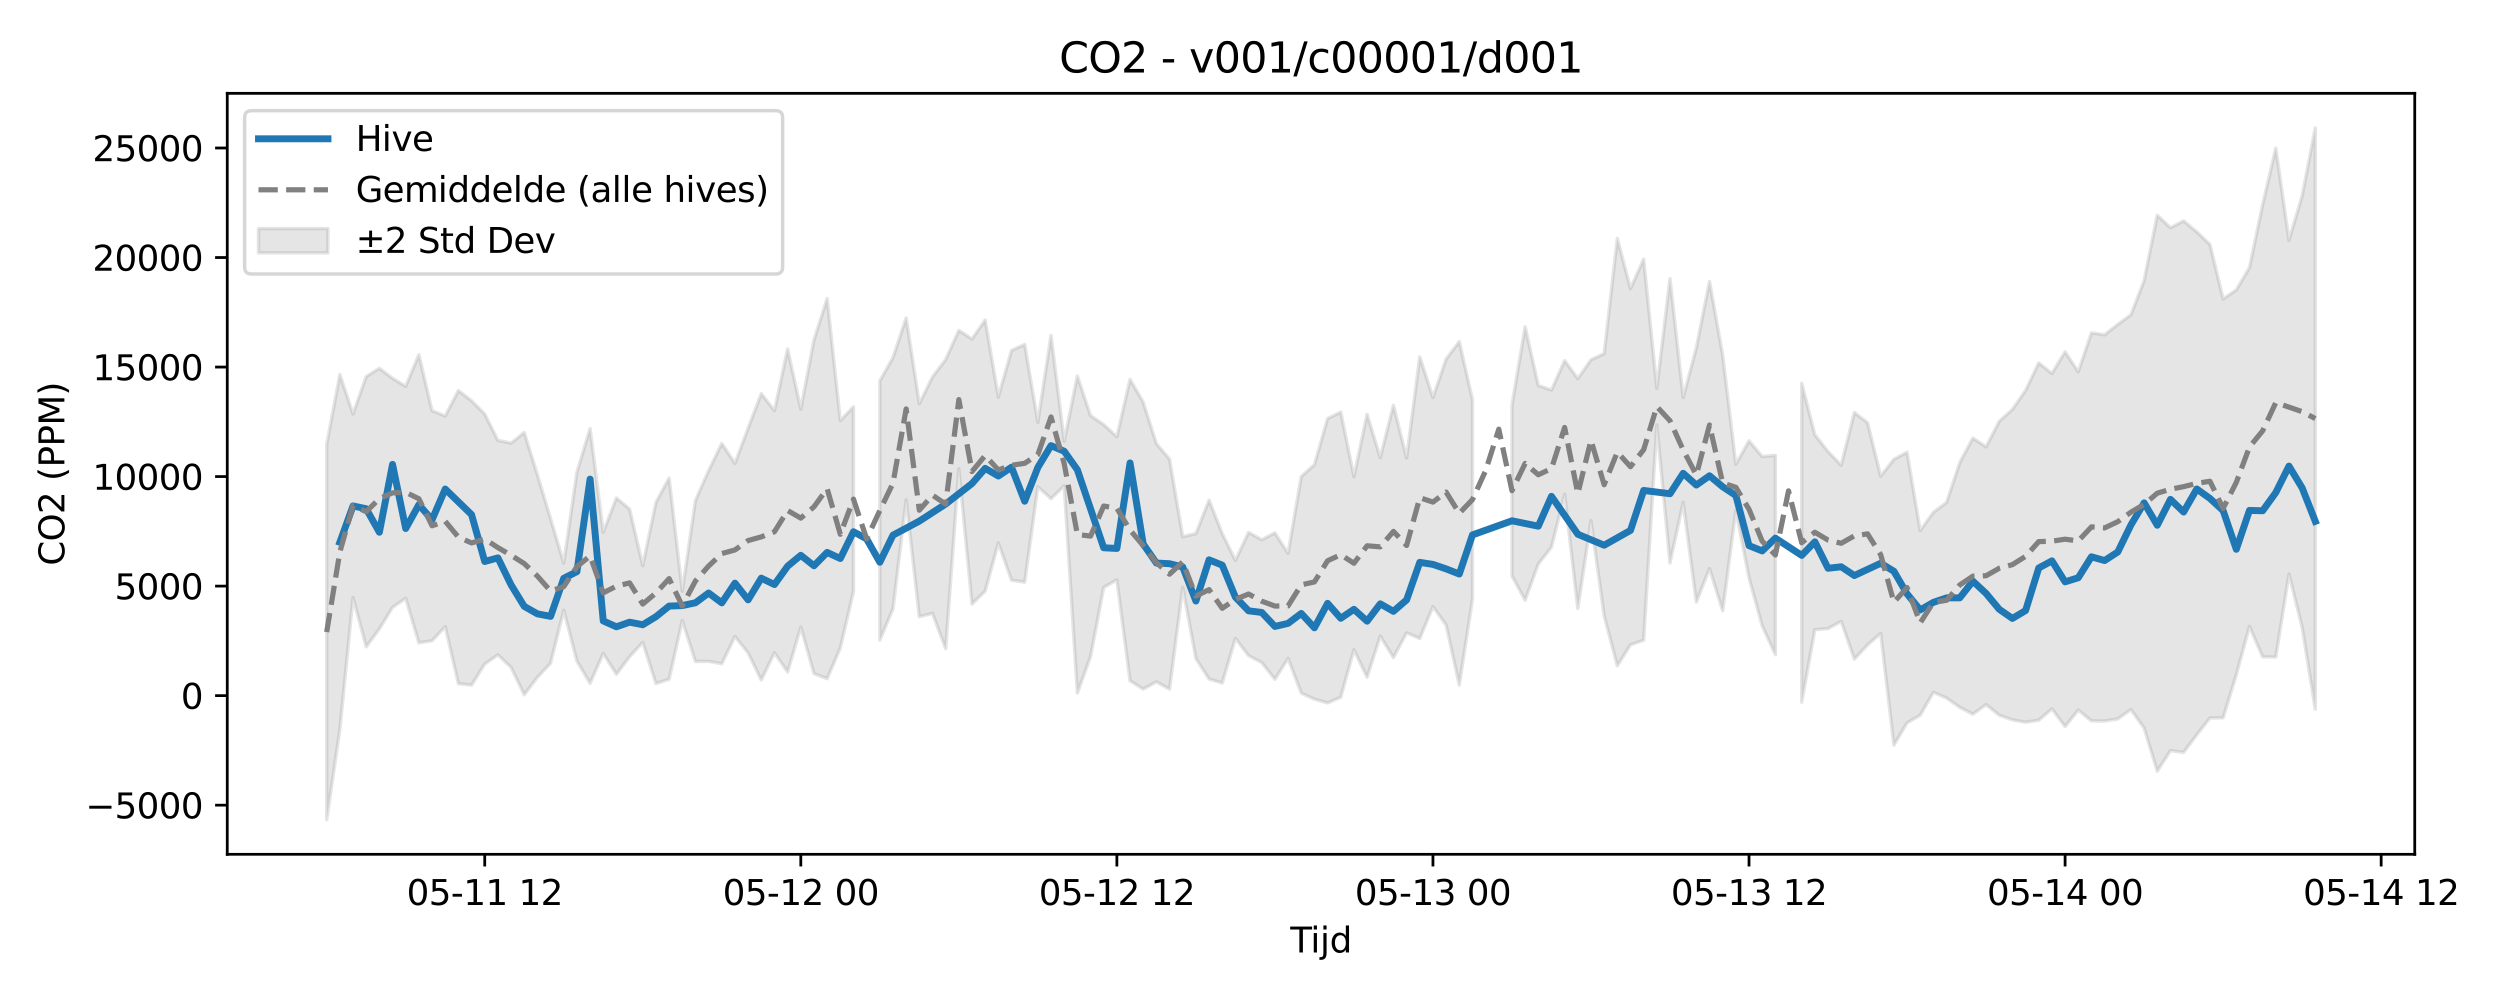 <?xml version="1.0" encoding="utf-8" standalone="no"?>
<!DOCTYPE svg PUBLIC "-//W3C//DTD SVG 1.1//EN"
  "http://www.w3.org/Graphics/SVG/1.1/DTD/svg11.dtd">
<svg xmlns:xlink="http://www.w3.org/1999/xlink" width="720pt" height="288pt" viewBox="0 0 720 288" xmlns="http://www.w3.org/2000/svg" version="1.1">
 <defs>
  <style type="text/css">*{stroke-linejoin: round; stroke-linecap: butt}</style>
 </defs>
 <g id="figure_1">
  <g id="patch_1">
   <path d="M 0 288 
L 720 288 
L 720 0 
L 0 0 
z
" style="fill: #ffffff"/>
  </g>
  <g id="axes_1">
   <g id="patch_2">
    <path d="M 65.45 246.04 
L 695.447 246.04 
L 695.447 26.88 
L 65.45 26.88 
z
" style="fill: #ffffff"/>
   </g>
   <g id="FillBetweenPolyCollection_1">
    <path d="M 94.086 127.995 
L 94.086 236.078 
L 97.879 210.042 
L 101.672 172.085 
L 105.465 186.282 
L 109.258 181.143 
L 113.051 174.919 
L 116.843 172.322 
L 120.636 185.114 
L 124.429 184.565 
L 128.222 180.464 
L 132.015 196.905 
L 135.808 197.313 
L 139.601 191.241 
L 143.394 188.603 
L 147.186 192.186 
L 150.979 200.078 
L 154.772 195.072 
L 158.565 191.019 
L 162.358 175.732 
L 166.151 190.39 
L 169.944 196.789 
L 173.737 188.211 
L 177.529 194.183 
L 181.322 189.146 
L 185.115 185.015 
L 188.908 196.838 
L 192.701 195.615 
L 196.494 178.736 
L 200.287 190.491 
L 204.08 190.481 
L 207.872 191.153 
L 211.665 183.307 
L 215.458 188.034 
L 219.251 195.867 
L 223.044 187.998 
L 226.837 193.531 
L 230.63 180.61 
L 234.423 193.993 
L 238.215 195.466 
L 242.008 186.61 
L 245.801 170.327 
L 245.801 117.168 
L 245.801 117.168 
L 242.008 121.122 
L 238.215 85.992 
L 234.423 97.931 
L 230.63 117.828 
L 226.837 100.526 
L 223.044 118.282 
L 219.251 113.376 
L 215.458 123.314 
L 211.665 133.466 
L 207.872 127.701 
L 204.08 135.561 
L 200.287 144.137 
L 196.494 170.267 
L 192.701 137.681 
L 188.908 144.725 
L 185.115 162.918 
L 181.322 146.603 
L 177.529 143.43 
L 173.737 153.284 
L 169.944 123.427 
L 166.151 136.001 
L 162.358 162.173 
L 158.565 149.397 
L 154.772 136.755 
L 150.979 124.557 
L 147.186 127.619 
L 143.394 126.817 
L 139.601 119.236 
L 135.808 115.418 
L 132.015 112.491 
L 128.222 119.805 
L 124.429 118.279 
L 120.636 102.168 
L 116.843 111.26 
L 113.051 108.972 
L 109.258 106.073 
L 105.465 108.463 
L 101.672 119.233 
L 97.879 107.871 
L 94.086 127.995 
z
" clip-path="url(#p5b6b5f2086)" style="fill: #808080; fill-opacity: 0.2; stroke: #808080; stroke-opacity: 0.2"/>
    <path d="M 253.387 109.706 
L 253.387 184.36 
L 257.18 175.328 
L 260.973 143.972 
L 264.766 177.607 
L 268.558 176.651 
L 272.351 186.826 
L 276.144 135.001 
L 279.937 173.972 
L 283.73 170.227 
L 287.523 156.351 
L 291.316 167.095 
L 295.109 167.655 
L 298.901 140.195 
L 302.694 143.617 
L 306.487 139.921 
L 310.28 199.592 
L 314.073 189.094 
L 317.866 169.193 
L 321.659 167.018 
L 325.452 196.052 
L 329.244 198.471 
L 333.037 196.373 
L 336.83 198.477 
L 340.623 169.124 
L 344.416 189.658 
L 348.209 195.562 
L 352.002 196.71 
L 355.795 183.85 
L 359.587 188.823 
L 363.38 190.816 
L 367.173 195.641 
L 370.966 189.609 
L 374.759 199.622 
L 378.552 201.351 
L 382.345 202.445 
L 386.138 200.803 
L 389.93 187.136 
L 393.723 195.049 
L 397.516 183.183 
L 401.309 189.376 
L 405.102 182.265 
L 408.895 183.884 
L 412.688 174.696 
L 416.481 180.028 
L 420.273 197.288 
L 424.066 172.674 
L 424.066 115.084 
L 424.066 115.084 
L 420.273 98.388 
L 416.481 103.424 
L 412.688 114.508 
L 408.895 102.784 
L 405.102 131.932 
L 401.309 116.704 
L 397.516 131.819 
L 393.723 119.32 
L 389.93 137.305 
L 386.138 118.697 
L 382.345 120.548 
L 378.552 133.847 
L 374.759 137.247 
L 370.966 159.366 
L 367.173 153.455 
L 363.38 155.463 
L 359.587 153.34 
L 355.795 161.399 
L 352.002 153.668 
L 348.209 144.055 
L 344.416 153.69 
L 340.623 154.559 
L 336.83 132.247 
L 333.037 127.767 
L 329.244 115.822 
L 325.452 109.255 
L 321.659 125.784 
L 317.866 122.29 
L 314.073 119.697 
L 310.28 108.278 
L 306.487 127.109 
L 302.694 96.576 
L 298.901 121.64 
L 295.109 99.2 
L 291.316 100.914 
L 287.523 114.338 
L 283.73 92.16 
L 279.937 97.628 
L 276.144 95.167 
L 272.351 103.542 
L 268.558 108.549 
L 264.766 116.276 
L 260.973 91.572 
L 257.18 102.989 
L 253.387 109.706 
z
" clip-path="url(#p5b6b5f2086)" style="fill: #808080; fill-opacity: 0.2; stroke: #808080; stroke-opacity: 0.2"/>
    <path d="M 435.445 116.727 
L 435.445 165.876 
L 439.238 172.85 
L 443.031 162.431 
L 446.824 157.574 
L 450.616 142.366 
L 454.409 175.252 
L 458.202 149.952 
L 461.995 177.349 
L 465.788 191.745 
L 469.581 185.687 
L 473.374 184.382 
L 477.167 122.377 
L 480.959 162.104 
L 484.752 144.699 
L 488.545 173.393 
L 492.338 163.753 
L 496.131 175.91 
L 499.924 146.986 
L 503.717 166.386 
L 507.51 180.235 
L 511.302 188.542 
L 511.302 131.136 
L 511.302 131.136 
L 507.51 131.487 
L 503.717 126.963 
L 499.924 133.704 
L 496.131 102.285 
L 492.338 81.062 
L 488.545 100.179 
L 484.752 114.486 
L 480.959 80.269 
L 477.167 111.813 
L 473.374 74.623 
L 469.581 83.142 
L 465.788 68.674 
L 461.995 101.85 
L 458.202 103.622 
L 454.409 109.061 
L 450.616 103.855 
L 446.824 112.327 
L 443.031 111.025 
L 439.238 94.109 
L 435.445 116.727 
z
" clip-path="url(#p5b6b5f2086)" style="fill: #808080; fill-opacity: 0.2; stroke: #808080; stroke-opacity: 0.2"/>
    <path d="M 518.888 110.381 
L 518.888 202.224 
L 522.681 181.35 
L 526.474 181.042 
L 530.267 178.949 
L 534.06 189.829 
L 537.853 185.749 
L 541.645 182.397 
L 545.438 214.616 
L 549.231 208.185 
L 553.024 205.973 
L 556.817 199.37 
L 560.61 201.055 
L 564.403 203.69 
L 568.196 205.685 
L 571.988 202.928 
L 575.781 205.979 
L 579.574 207.317 
L 583.367 207.995 
L 587.16 207.447 
L 590.953 204.16 
L 594.746 209.25 
L 598.539 204.511 
L 602.331 207.616 
L 606.124 207.655 
L 609.917 207.053 
L 613.71 204.349 
L 617.503 209.704 
L 621.296 222.091 
L 625.089 216.201 
L 628.882 216.686 
L 632.674 211.628 
L 636.467 206.793 
L 640.26 206.738 
L 644.053 194.357 
L 647.846 180.401 
L 651.639 189.185 
L 655.432 189.216 
L 659.225 165.302 
L 663.017 180.673 
L 666.81 204.267 
L 666.81 36.842 
L 666.81 36.842 
L 663.017 56.435 
L 659.225 69.204 
L 655.432 42.678 
L 651.639 58.983 
L 647.846 77.07 
L 644.053 83.491 
L 640.26 86.106 
L 636.467 70.415 
L 632.674 66.778 
L 628.882 63.626 
L 625.089 65.603 
L 621.296 61.98 
L 617.503 80.832 
L 613.71 90.666 
L 609.917 93.438 
L 606.124 96.423 
L 602.331 95.86 
L 598.539 107.079 
L 594.746 101.326 
L 590.953 107.572 
L 587.16 104.524 
L 583.367 112.471 
L 579.574 117.914 
L 575.781 121.347 
L 571.988 128.7 
L 568.196 126.171 
L 564.403 133.251 
L 560.61 144.729 
L 556.817 147.539 
L 553.024 152.812 
L 549.231 130.246 
L 545.438 132.285 
L 541.645 137.143 
L 537.853 121.757 
L 534.06 118.808 
L 530.267 133.979 
L 526.474 130.046 
L 522.681 125.217 
L 518.888 110.381 
z
" clip-path="url(#p5b6b5f2086)" style="fill: #808080; fill-opacity: 0.2; stroke: #808080; stroke-opacity: 0.2"/>
   </g>
   <g id="matplotlib.axis_1">
    <g id="xtick_1">
     <g id="line2d_1">
      <defs>
       <path id="mb55b850230" d="M 0 0 
L 0 3.5 
" style="stroke: #000000; stroke-width: 0.8"/>
      </defs>
      <g>
       <use xlink:href="#mb55b850230" x="139.601" y="246.04" style="stroke: #000000; stroke-width: 0.8"/>
      </g>
     </g>
     <g id="text_1">
      <!-- 05-11 12 -->
      <g transform="translate(117.12 260.638) scale(0.1 -0.1)">
       <defs>
        <path id="DejaVuSans-30" d="M 2034 4250 
Q 1547 4250 1301 3770 
Q 1056 3291 1056 2328 
Q 1056 1369 1301 889 
Q 1547 409 2034 409 
Q 2525 409 2770 889 
Q 3016 1369 3016 2328 
Q 3016 3291 2770 3770 
Q 2525 4250 2034 4250 
z
M 2034 4750 
Q 2819 4750 3233 4129 
Q 3647 3509 3647 2328 
Q 3647 1150 3233 529 
Q 2819 -91 2034 -91 
Q 1250 -91 836 529 
Q 422 1150 422 2328 
Q 422 3509 836 4129 
Q 1250 4750 2034 4750 
z
" transform="scale(0.016)"/>
        <path id="DejaVuSans-35" d="M 691 4666 
L 3169 4666 
L 3169 4134 
L 1269 4134 
L 1269 2991 
Q 1406 3038 1543 3061 
Q 1681 3084 1819 3084 
Q 2600 3084 3056 2656 
Q 3513 2228 3513 1497 
Q 3513 744 3044 326 
Q 2575 -91 1722 -91 
Q 1428 -91 1123 -41 
Q 819 9 494 109 
L 494 744 
Q 775 591 1075 516 
Q 1375 441 1709 441 
Q 2250 441 2565 725 
Q 2881 1009 2881 1497 
Q 2881 1984 2565 2268 
Q 2250 2553 1709 2553 
Q 1456 2553 1204 2497 
Q 953 2441 691 2322 
L 691 4666 
z
" transform="scale(0.016)"/>
        <path id="DejaVuSans-2d" d="M 313 2009 
L 1997 2009 
L 1997 1497 
L 313 1497 
L 313 2009 
z
" transform="scale(0.016)"/>
        <path id="DejaVuSans-31" d="M 794 531 
L 1825 531 
L 1825 4091 
L 703 3866 
L 703 4441 
L 1819 4666 
L 2450 4666 
L 2450 531 
L 3481 531 
L 3481 0 
L 794 0 
L 794 531 
z
" transform="scale(0.016)"/>
        <path id="DejaVuSans-20" transform="scale(0.016)"/>
        <path id="DejaVuSans-32" d="M 1228 531 
L 3431 531 
L 3431 0 
L 469 0 
L 469 531 
Q 828 903 1448 1529 
Q 2069 2156 2228 2338 
Q 2531 2678 2651 2914 
Q 2772 3150 2772 3378 
Q 2772 3750 2511 3984 
Q 2250 4219 1831 4219 
Q 1534 4219 1204 4116 
Q 875 4013 500 3803 
L 500 4441 
Q 881 4594 1212 4672 
Q 1544 4750 1819 4750 
Q 2544 4750 2975 4387 
Q 3406 4025 3406 3419 
Q 3406 3131 3298 2873 
Q 3191 2616 2906 2266 
Q 2828 2175 2409 1742 
Q 1991 1309 1228 531 
z
" transform="scale(0.016)"/>
       </defs>
       <use xlink:href="#DejaVuSans-30"/>
       <use xlink:href="#DejaVuSans-35" transform="translate(63.623 0)"/>
       <use xlink:href="#DejaVuSans-2d" transform="translate(127.246 0)"/>
       <use xlink:href="#DejaVuSans-31" transform="translate(163.33 0)"/>
       <use xlink:href="#DejaVuSans-31" transform="translate(226.953 0)"/>
       <use xlink:href="#DejaVuSans-20" transform="translate(290.576 0)"/>
       <use xlink:href="#DejaVuSans-31" transform="translate(322.363 0)"/>
       <use xlink:href="#DejaVuSans-32" transform="translate(385.986 0)"/>
      </g>
     </g>
    </g>
    <g id="xtick_2">
     <g id="line2d_2">
      <g>
       <use xlink:href="#mb55b850230" x="230.63" y="246.04" style="stroke: #000000; stroke-width: 0.8"/>
      </g>
     </g>
     <g id="text_2">
      <!-- 05-12 00 -->
      <g transform="translate(208.149 260.638) scale(0.1 -0.1)">
       <use xlink:href="#DejaVuSans-30"/>
       <use xlink:href="#DejaVuSans-35" transform="translate(63.623 0)"/>
       <use xlink:href="#DejaVuSans-2d" transform="translate(127.246 0)"/>
       <use xlink:href="#DejaVuSans-31" transform="translate(163.33 0)"/>
       <use xlink:href="#DejaVuSans-32" transform="translate(226.953 0)"/>
       <use xlink:href="#DejaVuSans-20" transform="translate(290.576 0)"/>
       <use xlink:href="#DejaVuSans-30" transform="translate(322.363 0)"/>
       <use xlink:href="#DejaVuSans-30" transform="translate(385.986 0)"/>
      </g>
     </g>
    </g>
    <g id="xtick_3">
     <g id="line2d_3">
      <g>
       <use xlink:href="#mb55b850230" x="321.659" y="246.04" style="stroke: #000000; stroke-width: 0.8"/>
      </g>
     </g>
     <g id="text_3">
      <!-- 05-12 12 -->
      <g transform="translate(299.178 260.638) scale(0.1 -0.1)">
       <use xlink:href="#DejaVuSans-30"/>
       <use xlink:href="#DejaVuSans-35" transform="translate(63.623 0)"/>
       <use xlink:href="#DejaVuSans-2d" transform="translate(127.246 0)"/>
       <use xlink:href="#DejaVuSans-31" transform="translate(163.33 0)"/>
       <use xlink:href="#DejaVuSans-32" transform="translate(226.953 0)"/>
       <use xlink:href="#DejaVuSans-20" transform="translate(290.576 0)"/>
       <use xlink:href="#DejaVuSans-31" transform="translate(322.363 0)"/>
       <use xlink:href="#DejaVuSans-32" transform="translate(385.986 0)"/>
      </g>
     </g>
    </g>
    <g id="xtick_4">
     <g id="line2d_4">
      <g>
       <use xlink:href="#mb55b850230" x="412.688" y="246.04" style="stroke: #000000; stroke-width: 0.8"/>
      </g>
     </g>
     <g id="text_4">
      <!-- 05-13 00 -->
      <g transform="translate(390.207 260.638) scale(0.1 -0.1)">
       <defs>
        <path id="DejaVuSans-33" d="M 2597 2516 
Q 3050 2419 3304 2112 
Q 3559 1806 3559 1356 
Q 3559 666 3084 287 
Q 2609 -91 1734 -91 
Q 1441 -91 1130 -33 
Q 819 25 488 141 
L 488 750 
Q 750 597 1062 519 
Q 1375 441 1716 441 
Q 2309 441 2620 675 
Q 2931 909 2931 1356 
Q 2931 1769 2642 2001 
Q 2353 2234 1838 2234 
L 1294 2234 
L 1294 2753 
L 1863 2753 
Q 2328 2753 2575 2939 
Q 2822 3125 2822 3475 
Q 2822 3834 2567 4026 
Q 2313 4219 1838 4219 
Q 1578 4219 1281 4162 
Q 984 4106 628 3988 
L 628 4550 
Q 988 4650 1302 4700 
Q 1616 4750 1894 4750 
Q 2613 4750 3031 4423 
Q 3450 4097 3450 3541 
Q 3450 3153 3228 2886 
Q 3006 2619 2597 2516 
z
" transform="scale(0.016)"/>
       </defs>
       <use xlink:href="#DejaVuSans-30"/>
       <use xlink:href="#DejaVuSans-35" transform="translate(63.623 0)"/>
       <use xlink:href="#DejaVuSans-2d" transform="translate(127.246 0)"/>
       <use xlink:href="#DejaVuSans-31" transform="translate(163.33 0)"/>
       <use xlink:href="#DejaVuSans-33" transform="translate(226.953 0)"/>
       <use xlink:href="#DejaVuSans-20" transform="translate(290.576 0)"/>
       <use xlink:href="#DejaVuSans-30" transform="translate(322.363 0)"/>
       <use xlink:href="#DejaVuSans-30" transform="translate(385.986 0)"/>
      </g>
     </g>
    </g>
    <g id="xtick_5">
     <g id="line2d_5">
      <g>
       <use xlink:href="#mb55b850230" x="503.717" y="246.04" style="stroke: #000000; stroke-width: 0.8"/>
      </g>
     </g>
     <g id="text_5">
      <!-- 05-13 12 -->
      <g transform="translate(481.236 260.638) scale(0.1 -0.1)">
       <use xlink:href="#DejaVuSans-30"/>
       <use xlink:href="#DejaVuSans-35" transform="translate(63.623 0)"/>
       <use xlink:href="#DejaVuSans-2d" transform="translate(127.246 0)"/>
       <use xlink:href="#DejaVuSans-31" transform="translate(163.33 0)"/>
       <use xlink:href="#DejaVuSans-33" transform="translate(226.953 0)"/>
       <use xlink:href="#DejaVuSans-20" transform="translate(290.576 0)"/>
       <use xlink:href="#DejaVuSans-31" transform="translate(322.363 0)"/>
       <use xlink:href="#DejaVuSans-32" transform="translate(385.986 0)"/>
      </g>
     </g>
    </g>
    <g id="xtick_6">
     <g id="line2d_6">
      <g>
       <use xlink:href="#mb55b850230" x="594.746" y="246.04" style="stroke: #000000; stroke-width: 0.8"/>
      </g>
     </g>
     <g id="text_6">
      <!-- 05-14 00 -->
      <g transform="translate(572.265 260.638) scale(0.1 -0.1)">
       <defs>
        <path id="DejaVuSans-34" d="M 2419 4116 
L 825 1625 
L 2419 1625 
L 2419 4116 
z
M 2253 4666 
L 3047 4666 
L 3047 1625 
L 3713 1625 
L 3713 1100 
L 3047 1100 
L 3047 0 
L 2419 0 
L 2419 1100 
L 313 1100 
L 313 1709 
L 2253 4666 
z
" transform="scale(0.016)"/>
       </defs>
       <use xlink:href="#DejaVuSans-30"/>
       <use xlink:href="#DejaVuSans-35" transform="translate(63.623 0)"/>
       <use xlink:href="#DejaVuSans-2d" transform="translate(127.246 0)"/>
       <use xlink:href="#DejaVuSans-31" transform="translate(163.33 0)"/>
       <use xlink:href="#DejaVuSans-34" transform="translate(226.953 0)"/>
       <use xlink:href="#DejaVuSans-20" transform="translate(290.576 0)"/>
       <use xlink:href="#DejaVuSans-30" transform="translate(322.363 0)"/>
       <use xlink:href="#DejaVuSans-30" transform="translate(385.986 0)"/>
      </g>
     </g>
    </g>
    <g id="xtick_7">
     <g id="line2d_7">
      <g>
       <use xlink:href="#mb55b850230" x="685.775" y="246.04" style="stroke: #000000; stroke-width: 0.8"/>
      </g>
     </g>
     <g id="text_7">
      <!-- 05-14 12 -->
      <g transform="translate(663.294 260.638) scale(0.1 -0.1)">
       <use xlink:href="#DejaVuSans-30"/>
       <use xlink:href="#DejaVuSans-35" transform="translate(63.623 0)"/>
       <use xlink:href="#DejaVuSans-2d" transform="translate(127.246 0)"/>
       <use xlink:href="#DejaVuSans-31" transform="translate(163.33 0)"/>
       <use xlink:href="#DejaVuSans-34" transform="translate(226.953 0)"/>
       <use xlink:href="#DejaVuSans-20" transform="translate(290.576 0)"/>
       <use xlink:href="#DejaVuSans-31" transform="translate(322.363 0)"/>
       <use xlink:href="#DejaVuSans-32" transform="translate(385.986 0)"/>
      </g>
     </g>
    </g>
    <g id="text_8">
     <!-- Tijd -->
     <g transform="translate(371.598 274.317) scale(0.1 -0.1)">
      <defs>
       <path id="DejaVuSans-54" d="M -19 4666 
L 3928 4666 
L 3928 4134 
L 2272 4134 
L 2272 0 
L 1638 0 
L 1638 4134 
L -19 4134 
L -19 4666 
z
" transform="scale(0.016)"/>
       <path id="DejaVuSans-69" d="M 603 3500 
L 1178 3500 
L 1178 0 
L 603 0 
L 603 3500 
z
M 603 4863 
L 1178 4863 
L 1178 4134 
L 603 4134 
L 603 4863 
z
" transform="scale(0.016)"/>
       <path id="DejaVuSans-6a" d="M 603 3500 
L 1178 3500 
L 1178 -63 
Q 1178 -731 923 -1031 
Q 669 -1331 103 -1331 
L -116 -1331 
L -116 -844 
L 38 -844 
Q 366 -844 484 -692 
Q 603 -541 603 -63 
L 603 3500 
z
M 603 4863 
L 1178 4863 
L 1178 4134 
L 603 4134 
L 603 4863 
z
" transform="scale(0.016)"/>
       <path id="DejaVuSans-64" d="M 2906 2969 
L 2906 4863 
L 3481 4863 
L 3481 0 
L 2906 0 
L 2906 525 
Q 2725 213 2448 61 
Q 2172 -91 1784 -91 
Q 1150 -91 751 415 
Q 353 922 353 1747 
Q 353 2572 751 3078 
Q 1150 3584 1784 3584 
Q 2172 3584 2448 3432 
Q 2725 3281 2906 2969 
z
M 947 1747 
Q 947 1113 1208 752 
Q 1469 391 1925 391 
Q 2381 391 2643 752 
Q 2906 1113 2906 1747 
Q 2906 2381 2643 2742 
Q 2381 3103 1925 3103 
Q 1469 3103 1208 2742 
Q 947 2381 947 1747 
z
" transform="scale(0.016)"/>
      </defs>
      <use xlink:href="#DejaVuSans-54"/>
      <use xlink:href="#DejaVuSans-69" transform="translate(57.959 0)"/>
      <use xlink:href="#DejaVuSans-6a" transform="translate(85.742 0)"/>
      <use xlink:href="#DejaVuSans-64" transform="translate(113.525 0)"/>
     </g>
    </g>
   </g>
   <g id="matplotlib.axis_2">
    <g id="ytick_1">
     <g id="line2d_8">
      <defs>
       <path id="mbb3cbc39a0" d="M 0 0 
L -3.5 0 
" style="stroke: #000000; stroke-width: 0.8"/>
      </defs>
      <g>
       <use xlink:href="#mbb3cbc39a0" x="65.45" y="231.887" style="stroke: #000000; stroke-width: 0.8"/>
      </g>
     </g>
     <g id="text_9">
      <!-- −5000 -->
      <g transform="translate(24.62 235.686) scale(0.1 -0.1)">
       <defs>
        <path id="DejaVuSans-2212" d="M 678 2272 
L 4684 2272 
L 4684 1741 
L 678 1741 
L 678 2272 
z
" transform="scale(0.016)"/>
       </defs>
       <use xlink:href="#DejaVuSans-2212"/>
       <use xlink:href="#DejaVuSans-35" transform="translate(83.789 0)"/>
       <use xlink:href="#DejaVuSans-30" transform="translate(147.412 0)"/>
       <use xlink:href="#DejaVuSans-30" transform="translate(211.035 0)"/>
       <use xlink:href="#DejaVuSans-30" transform="translate(274.658 0)"/>
      </g>
     </g>
    </g>
    <g id="ytick_2">
     <g id="line2d_9">
      <g>
       <use xlink:href="#mbb3cbc39a0" x="65.45" y="200.342" style="stroke: #000000; stroke-width: 0.8"/>
      </g>
     </g>
     <g id="text_10">
      <!-- 0 -->
      <g transform="translate(52.087 204.141) scale(0.1 -0.1)">
       <use xlink:href="#DejaVuSans-30"/>
      </g>
     </g>
    </g>
    <g id="ytick_3">
     <g id="line2d_10">
      <g>
       <use xlink:href="#mbb3cbc39a0" x="65.45" y="168.797" style="stroke: #000000; stroke-width: 0.8"/>
      </g>
     </g>
     <g id="text_11">
      <!-- 5000 -->
      <g transform="translate(33 172.596) scale(0.1 -0.1)">
       <use xlink:href="#DejaVuSans-35"/>
       <use xlink:href="#DejaVuSans-30" transform="translate(63.623 0)"/>
       <use xlink:href="#DejaVuSans-30" transform="translate(127.246 0)"/>
       <use xlink:href="#DejaVuSans-30" transform="translate(190.869 0)"/>
      </g>
     </g>
    </g>
    <g id="ytick_4">
     <g id="line2d_11">
      <g>
       <use xlink:href="#mbb3cbc39a0" x="65.45" y="137.252" style="stroke: #000000; stroke-width: 0.8"/>
      </g>
     </g>
     <g id="text_12">
      <!-- 10000 -->
      <g transform="translate(26.637 141.052) scale(0.1 -0.1)">
       <use xlink:href="#DejaVuSans-31"/>
       <use xlink:href="#DejaVuSans-30" transform="translate(63.623 0)"/>
       <use xlink:href="#DejaVuSans-30" transform="translate(127.246 0)"/>
       <use xlink:href="#DejaVuSans-30" transform="translate(190.869 0)"/>
       <use xlink:href="#DejaVuSans-30" transform="translate(254.492 0)"/>
      </g>
     </g>
    </g>
    <g id="ytick_5">
     <g id="line2d_12">
      <g>
       <use xlink:href="#mbb3cbc39a0" x="65.45" y="105.708" style="stroke: #000000; stroke-width: 0.8"/>
      </g>
     </g>
     <g id="text_13">
      <!-- 15000 -->
      <g transform="translate(26.637 109.507) scale(0.1 -0.1)">
       <use xlink:href="#DejaVuSans-31"/>
       <use xlink:href="#DejaVuSans-35" transform="translate(63.623 0)"/>
       <use xlink:href="#DejaVuSans-30" transform="translate(127.246 0)"/>
       <use xlink:href="#DejaVuSans-30" transform="translate(190.869 0)"/>
       <use xlink:href="#DejaVuSans-30" transform="translate(254.492 0)"/>
      </g>
     </g>
    </g>
    <g id="ytick_6">
     <g id="line2d_13">
      <g>
       <use xlink:href="#mbb3cbc39a0" x="65.45" y="74.163" style="stroke: #000000; stroke-width: 0.8"/>
      </g>
     </g>
     <g id="text_14">
      <!-- 20000 -->
      <g transform="translate(26.637 77.962) scale(0.1 -0.1)">
       <use xlink:href="#DejaVuSans-32"/>
       <use xlink:href="#DejaVuSans-30" transform="translate(63.623 0)"/>
       <use xlink:href="#DejaVuSans-30" transform="translate(127.246 0)"/>
       <use xlink:href="#DejaVuSans-30" transform="translate(190.869 0)"/>
       <use xlink:href="#DejaVuSans-30" transform="translate(254.492 0)"/>
      </g>
     </g>
    </g>
    <g id="ytick_7">
     <g id="line2d_14">
      <g>
       <use xlink:href="#mbb3cbc39a0" x="65.45" y="42.618" style="stroke: #000000; stroke-width: 0.8"/>
      </g>
     </g>
     <g id="text_15">
      <!-- 25000 -->
      <g transform="translate(26.637 46.418) scale(0.1 -0.1)">
       <use xlink:href="#DejaVuSans-32"/>
       <use xlink:href="#DejaVuSans-35" transform="translate(63.623 0)"/>
       <use xlink:href="#DejaVuSans-30" transform="translate(127.246 0)"/>
       <use xlink:href="#DejaVuSans-30" transform="translate(190.869 0)"/>
       <use xlink:href="#DejaVuSans-30" transform="translate(254.492 0)"/>
      </g>
     </g>
    </g>
    <g id="text_16">
     <!-- CO2 (PPM) -->
     <g transform="translate(18.541 162.903) rotate(-90) scale(0.1 -0.1)">
      <defs>
       <path id="DejaVuSans-43" d="M 4122 4306 
L 4122 3641 
Q 3803 3938 3442 4084 
Q 3081 4231 2675 4231 
Q 1875 4231 1450 3742 
Q 1025 3253 1025 2328 
Q 1025 1406 1450 917 
Q 1875 428 2675 428 
Q 3081 428 3442 575 
Q 3803 722 4122 1019 
L 4122 359 
Q 3791 134 3420 21 
Q 3050 -91 2638 -91 
Q 1578 -91 968 557 
Q 359 1206 359 2328 
Q 359 3453 968 4101 
Q 1578 4750 2638 4750 
Q 3056 4750 3426 4639 
Q 3797 4528 4122 4306 
z
" transform="scale(0.016)"/>
       <path id="DejaVuSans-4f" d="M 2522 4238 
Q 1834 4238 1429 3725 
Q 1025 3213 1025 2328 
Q 1025 1447 1429 934 
Q 1834 422 2522 422 
Q 3209 422 3611 934 
Q 4013 1447 4013 2328 
Q 4013 3213 3611 3725 
Q 3209 4238 2522 4238 
z
M 2522 4750 
Q 3503 4750 4090 4092 
Q 4678 3434 4678 2328 
Q 4678 1225 4090 567 
Q 3503 -91 2522 -91 
Q 1538 -91 948 565 
Q 359 1222 359 2328 
Q 359 3434 948 4092 
Q 1538 4750 2522 4750 
z
" transform="scale(0.016)"/>
       <path id="DejaVuSans-28" d="M 1984 4856 
Q 1566 4138 1362 3434 
Q 1159 2731 1159 2009 
Q 1159 1288 1364 580 
Q 1569 -128 1984 -844 
L 1484 -844 
Q 1016 -109 783 600 
Q 550 1309 550 2009 
Q 550 2706 781 3412 
Q 1013 4119 1484 4856 
L 1984 4856 
z
" transform="scale(0.016)"/>
       <path id="DejaVuSans-50" d="M 1259 4147 
L 1259 2394 
L 2053 2394 
Q 2494 2394 2734 2622 
Q 2975 2850 2975 3272 
Q 2975 3691 2734 3919 
Q 2494 4147 2053 4147 
L 1259 4147 
z
M 628 4666 
L 2053 4666 
Q 2838 4666 3239 4311 
Q 3641 3956 3641 3272 
Q 3641 2581 3239 2228 
Q 2838 1875 2053 1875 
L 1259 1875 
L 1259 0 
L 628 0 
L 628 4666 
z
" transform="scale(0.016)"/>
       <path id="DejaVuSans-4d" d="M 628 4666 
L 1569 4666 
L 2759 1491 
L 3956 4666 
L 4897 4666 
L 4897 0 
L 4281 0 
L 4281 4097 
L 3078 897 
L 2444 897 
L 1241 4097 
L 1241 0 
L 628 0 
L 628 4666 
z
" transform="scale(0.016)"/>
       <path id="DejaVuSans-29" d="M 513 4856 
L 1013 4856 
Q 1481 4119 1714 3412 
Q 1947 2706 1947 2009 
Q 1947 1309 1714 600 
Q 1481 -109 1013 -844 
L 513 -844 
Q 928 -128 1133 580 
Q 1338 1288 1338 2009 
Q 1338 2731 1133 3434 
Q 928 4138 513 4856 
z
" transform="scale(0.016)"/>
      </defs>
      <use xlink:href="#DejaVuSans-43"/>
      <use xlink:href="#DejaVuSans-4f" transform="translate(69.824 0)"/>
      <use xlink:href="#DejaVuSans-32" transform="translate(148.535 0)"/>
      <use xlink:href="#DejaVuSans-20" transform="translate(212.158 0)"/>
      <use xlink:href="#DejaVuSans-28" transform="translate(243.945 0)"/>
      <use xlink:href="#DejaVuSans-50" transform="translate(282.959 0)"/>
      <use xlink:href="#DejaVuSans-50" transform="translate(343.262 0)"/>
      <use xlink:href="#DejaVuSans-4d" transform="translate(403.564 0)"/>
      <use xlink:href="#DejaVuSans-29" transform="translate(489.844 0)"/>
     </g>
    </g>
   </g>
   <g id="line2d_15">
    <path d="M 97.879 156.173 
L 101.672 145.71 
L 105.465 146.518 
L 109.258 153.283 
L 113.051 133.751 
L 116.843 152.208 
L 120.636 145.351 
L 124.429 149.687 
L 128.222 140.849 
L 135.808 148.205 
L 139.601 161.708 
L 143.394 160.671 
L 147.186 168.429 
L 150.979 174.633 
L 154.772 176.787 
L 158.565 177.51 
L 162.358 166.555 
L 166.151 164.636 
L 169.944 137.997 
L 173.737 178.828 
L 177.529 180.519 
L 181.322 179.191 
L 185.115 179.922 
L 188.908 177.608 
L 192.701 174.555 
L 196.494 174.406 
L 200.287 173.605 
L 204.08 170.787 
L 207.872 173.626 
L 211.665 167.952 
L 215.458 172.753 
L 219.251 166.515 
L 223.044 168.349 
L 226.837 163.06 
L 230.63 159.931 
L 234.423 162.94 
L 238.215 159.094 
L 242.008 160.852 
L 245.801 153.145 
L 249.594 155.201 
L 253.387 161.924 
L 257.18 154.126 
L 264.766 150.085 
L 272.351 145.164 
L 279.937 139.252 
L 283.73 134.887 
L 287.523 137.092 
L 291.316 134.555 
L 295.109 144.35 
L 298.901 134.618 
L 302.694 128.338 
L 306.487 129.966 
L 310.28 135.303 
L 317.866 157.757 
L 321.659 157.952 
L 325.452 133.325 
L 329.244 156.681 
L 333.037 162.154 
L 336.83 162.349 
L 340.623 163.286 
L 344.416 173.094 
L 348.209 161.23 
L 352.002 162.766 
L 355.795 171.98 
L 359.587 175.917 
L 363.38 176.381 
L 367.173 180.414 
L 370.966 179.533 
L 374.759 176.673 
L 378.552 180.807 
L 382.345 173.767 
L 386.138 178.067 
L 389.93 175.487 
L 393.723 178.898 
L 397.516 173.905 
L 401.309 176.061 
L 405.102 172.77 
L 408.895 161.958 
L 412.688 162.549 
L 416.481 163.836 
L 420.273 165.321 
L 424.066 154.059 
L 435.445 149.99 
L 443.031 151.536 
L 446.824 142.949 
L 454.409 153.858 
L 461.995 157.025 
L 469.581 152.754 
L 473.374 141.249 
L 480.959 142.192 
L 484.752 136.319 
L 488.545 139.694 
L 492.338 137.025 
L 496.131 140.189 
L 499.924 142.693 
L 503.717 157.141 
L 507.51 158.665 
L 511.302 154.981 
L 518.888 159.95 
L 522.681 156.057 
L 526.474 163.66 
L 530.267 163.233 
L 534.06 165.756 
L 541.645 162.215 
L 545.438 164.522 
L 549.231 171.033 
L 553.024 175.668 
L 556.817 173.478 
L 560.61 172.189 
L 564.403 172.185 
L 568.196 167.378 
L 571.988 170.906 
L 575.781 175.474 
L 579.574 178.107 
L 583.367 175.836 
L 587.16 163.582 
L 590.953 161.531 
L 594.746 167.565 
L 598.539 166.396 
L 602.331 160.356 
L 606.124 161.437 
L 609.917 158.976 
L 613.71 151.18 
L 617.503 144.823 
L 621.296 151.267 
L 625.089 143.824 
L 628.882 147.46 
L 632.674 140.828 
L 636.467 143.557 
L 640.26 147.054 
L 644.053 158.192 
L 647.846 147.002 
L 651.639 147.101 
L 655.432 141.852 
L 659.225 134.241 
L 663.017 140.516 
L 666.81 150.151 
L 666.81 150.151 
" clip-path="url(#p5b6b5f2086)" style="fill: none; stroke: #1f77b4; stroke-width: 2; stroke-linecap: square"/>
   </g>
   <g id="line2d_16">
    <path d="M 94.086 182.036 
L 97.879 158.957 
L 101.672 145.659 
L 105.465 147.372 
L 109.258 143.608 
L 113.051 141.945 
L 116.843 141.791 
L 120.636 143.641 
L 124.429 151.422 
L 128.222 150.134 
L 132.015 154.698 
L 135.808 156.365 
L 139.601 155.238 
L 143.394 157.71 
L 147.186 159.903 
L 150.979 162.317 
L 154.772 165.914 
L 158.565 170.208 
L 162.358 168.952 
L 166.151 163.195 
L 169.944 160.108 
L 173.737 170.747 
L 177.529 168.807 
L 181.322 167.874 
L 185.115 173.966 
L 188.908 170.782 
L 192.701 166.648 
L 196.494 174.501 
L 200.287 167.314 
L 204.08 163.021 
L 207.872 159.427 
L 211.665 158.386 
L 215.458 155.674 
L 219.251 154.621 
L 223.044 153.14 
L 226.837 147.029 
L 230.63 149.219 
L 234.423 145.962 
L 238.215 140.729 
L 242.008 153.866 
L 245.801 143.748 
L 249.594 155.201 
L 253.387 147.033 
L 257.18 139.159 
L 260.973 117.772 
L 264.766 146.942 
L 268.558 142.6 
L 272.351 145.184 
L 276.144 115.084 
L 279.937 135.8 
L 283.73 131.193 
L 287.523 135.345 
L 291.316 134.005 
L 295.109 133.428 
L 298.901 130.917 
L 302.694 120.096 
L 306.487 133.515 
L 310.28 153.935 
L 314.073 154.395 
L 317.866 145.741 
L 321.659 146.401 
L 325.452 152.654 
L 329.244 157.146 
L 333.037 162.07 
L 336.83 165.362 
L 340.623 161.842 
L 344.416 171.674 
L 348.209 169.808 
L 352.002 175.189 
L 355.795 172.625 
L 359.587 171.081 
L 363.38 173.139 
L 367.173 174.548 
L 370.966 174.487 
L 374.759 168.434 
L 378.552 167.599 
L 382.345 161.496 
L 386.138 159.75 
L 389.93 162.221 
L 393.723 157.185 
L 397.516 157.501 
L 401.309 153.04 
L 405.102 157.098 
L 408.895 143.334 
L 412.688 144.602 
L 416.481 141.726 
L 420.273 147.838 
L 424.066 143.879 
L 427.859 135.562 
L 431.652 123.608 
L 435.445 141.302 
L 439.238 133.479 
L 443.031 136.728 
L 446.824 134.951 
L 450.616 123.11 
L 454.409 142.157 
L 458.202 126.787 
L 461.995 139.599 
L 465.788 130.21 
L 469.581 134.414 
L 473.374 129.503 
L 477.167 117.095 
L 480.959 121.186 
L 484.752 129.593 
L 488.545 136.786 
L 492.338 122.408 
L 496.131 139.097 
L 499.924 140.345 
L 503.717 146.674 
L 507.51 155.861 
L 511.302 159.839 
L 515.095 141.374 
L 518.888 156.302 
L 522.681 153.284 
L 526.474 155.544 
L 530.267 156.464 
L 534.06 154.318 
L 537.853 153.753 
L 541.645 159.77 
L 545.438 173.451 
L 549.231 169.215 
L 553.024 179.392 
L 556.817 173.455 
L 560.61 172.892 
L 564.403 168.47 
L 568.196 165.928 
L 571.988 165.814 
L 575.781 163.663 
L 579.574 162.615 
L 583.367 160.233 
L 587.16 155.985 
L 590.953 155.866 
L 594.746 155.288 
L 598.539 155.795 
L 602.331 151.738 
L 606.124 152.039 
L 609.917 150.246 
L 613.71 147.507 
L 617.503 145.268 
L 621.296 142.036 
L 625.089 140.902 
L 628.882 140.156 
L 632.674 139.203 
L 636.467 138.604 
L 640.26 146.422 
L 644.053 138.924 
L 647.846 128.735 
L 651.639 124.084 
L 655.432 115.947 
L 663.017 118.554 
L 666.81 120.554 
L 666.81 120.554 
" clip-path="url(#p5b6b5f2086)" style="fill: none; stroke-dasharray: 5.55,2.4; stroke-dashoffset: 0; stroke: #808080; stroke-width: 1.5"/>
   </g>
   <g id="patch_3">
    <path d="M 65.45 246.04 
L 65.45 26.88 
" style="fill: none; stroke: #000000; stroke-width: 0.8; stroke-linejoin: miter; stroke-linecap: square"/>
   </g>
   <g id="patch_4">
    <path d="M 695.447 246.04 
L 695.447 26.88 
" style="fill: none; stroke: #000000; stroke-width: 0.8; stroke-linejoin: miter; stroke-linecap: square"/>
   </g>
   <g id="patch_5">
    <path d="M 65.45 246.04 
L 695.447 246.04 
" style="fill: none; stroke: #000000; stroke-width: 0.8; stroke-linejoin: miter; stroke-linecap: square"/>
   </g>
   <g id="patch_6">
    <path d="M 65.45 26.88 
L 695.447 26.88 
" style="fill: none; stroke: #000000; stroke-width: 0.8; stroke-linejoin: miter; stroke-linecap: square"/>
   </g>
   <g id="text_17">
    <!-- CO2 - v001/c00001/d001 -->
    <g transform="translate(305.045 20.88) scale(0.12 -0.12)">
     <defs>
      <path id="DejaVuSans-76" d="M 191 3500 
L 800 3500 
L 1894 563 
L 2988 3500 
L 3597 3500 
L 2284 0 
L 1503 0 
L 191 3500 
z
" transform="scale(0.016)"/>
      <path id="DejaVuSans-2f" d="M 1625 4666 
L 2156 4666 
L 531 -594 
L 0 -594 
L 1625 4666 
z
" transform="scale(0.016)"/>
      <path id="DejaVuSans-63" d="M 3122 3366 
L 3122 2828 
Q 2878 2963 2633 3030 
Q 2388 3097 2138 3097 
Q 1578 3097 1268 2742 
Q 959 2388 959 1747 
Q 959 1106 1268 751 
Q 1578 397 2138 397 
Q 2388 397 2633 464 
Q 2878 531 3122 666 
L 3122 134 
Q 2881 22 2623 -34 
Q 2366 -91 2075 -91 
Q 1284 -91 818 406 
Q 353 903 353 1747 
Q 353 2603 823 3093 
Q 1294 3584 2113 3584 
Q 2378 3584 2631 3529 
Q 2884 3475 3122 3366 
z
" transform="scale(0.016)"/>
     </defs>
     <use xlink:href="#DejaVuSans-43"/>
     <use xlink:href="#DejaVuSans-4f" transform="translate(69.824 0)"/>
     <use xlink:href="#DejaVuSans-32" transform="translate(148.535 0)"/>
     <use xlink:href="#DejaVuSans-20" transform="translate(212.158 0)"/>
     <use xlink:href="#DejaVuSans-2d" transform="translate(243.945 0)"/>
     <use xlink:href="#DejaVuSans-20" transform="translate(280.029 0)"/>
     <use xlink:href="#DejaVuSans-76" transform="translate(311.816 0)"/>
     <use xlink:href="#DejaVuSans-30" transform="translate(370.996 0)"/>
     <use xlink:href="#DejaVuSans-30" transform="translate(434.619 0)"/>
     <use xlink:href="#DejaVuSans-31" transform="translate(498.242 0)"/>
     <use xlink:href="#DejaVuSans-2f" transform="translate(561.865 0)"/>
     <use xlink:href="#DejaVuSans-63" transform="translate(595.557 0)"/>
     <use xlink:href="#DejaVuSans-30" transform="translate(650.537 0)"/>
     <use xlink:href="#DejaVuSans-30" transform="translate(714.16 0)"/>
     <use xlink:href="#DejaVuSans-30" transform="translate(777.783 0)"/>
     <use xlink:href="#DejaVuSans-30" transform="translate(841.406 0)"/>
     <use xlink:href="#DejaVuSans-31" transform="translate(905.029 0)"/>
     <use xlink:href="#DejaVuSans-2f" transform="translate(968.652 0)"/>
     <use xlink:href="#DejaVuSans-64" transform="translate(1002.344 0)"/>
     <use xlink:href="#DejaVuSans-30" transform="translate(1065.82 0)"/>
     <use xlink:href="#DejaVuSans-30" transform="translate(1129.443 0)"/>
     <use xlink:href="#DejaVuSans-31" transform="translate(1193.066 0)"/>
    </g>
   </g>
   <g id="legend_1">
    <g id="patch_7">
     <path d="M 72.45 78.914 
L 223.394 78.914 
Q 225.394 78.914 225.394 76.914 
L 225.394 33.88 
Q 225.394 31.88 223.394 31.88 
L 72.45 31.88 
Q 70.45 31.88 70.45 33.88 
L 70.45 76.914 
Q 70.45 78.914 72.45 78.914 
z
" style="fill: #ffffff; opacity: 0.8; stroke: #cccccc; stroke-linejoin: miter"/>
    </g>
    <g id="line2d_17">
     <path d="M 74.45 39.978 
L 84.45 39.978 
L 94.45 39.978 
" style="fill: none; stroke: #1f77b4; stroke-width: 2; stroke-linecap: square"/>
    </g>
    <g id="text_18">
     <!-- Hive -->
     <g transform="translate(102.45 43.478) scale(0.1 -0.1)">
      <defs>
       <path id="DejaVuSans-48" d="M 628 4666 
L 1259 4666 
L 1259 2753 
L 3553 2753 
L 3553 4666 
L 4184 4666 
L 4184 0 
L 3553 0 
L 3553 2222 
L 1259 2222 
L 1259 0 
L 628 0 
L 628 4666 
z
" transform="scale(0.016)"/>
       <path id="DejaVuSans-65" d="M 3597 1894 
L 3597 1613 
L 953 1613 
Q 991 1019 1311 708 
Q 1631 397 2203 397 
Q 2534 397 2845 478 
Q 3156 559 3463 722 
L 3463 178 
Q 3153 47 2828 -22 
Q 2503 -91 2169 -91 
Q 1331 -91 842 396 
Q 353 884 353 1716 
Q 353 2575 817 3079 
Q 1281 3584 2069 3584 
Q 2775 3584 3186 3129 
Q 3597 2675 3597 1894 
z
M 3022 2063 
Q 3016 2534 2758 2815 
Q 2500 3097 2075 3097 
Q 1594 3097 1305 2825 
Q 1016 2553 972 2059 
L 3022 2063 
z
" transform="scale(0.016)"/>
      </defs>
      <use xlink:href="#DejaVuSans-48"/>
      <use xlink:href="#DejaVuSans-69" transform="translate(75.195 0)"/>
      <use xlink:href="#DejaVuSans-76" transform="translate(102.979 0)"/>
      <use xlink:href="#DejaVuSans-65" transform="translate(162.158 0)"/>
     </g>
    </g>
    <g id="line2d_18">
     <path d="M 74.45 54.657 
L 84.45 54.657 
L 94.45 54.657 
" style="fill: none; stroke-dasharray: 5.55,2.4; stroke-dashoffset: 0; stroke: #808080; stroke-width: 1.5"/>
    </g>
    <g id="text_19">
     <!-- Gemiddelde (alle hives) -->
     <g transform="translate(102.45 58.157) scale(0.1 -0.1)">
      <defs>
       <path id="DejaVuSans-47" d="M 3809 666 
L 3809 1919 
L 2778 1919 
L 2778 2438 
L 4434 2438 
L 4434 434 
Q 4069 175 3628 42 
Q 3188 -91 2688 -91 
Q 1594 -91 976 548 
Q 359 1188 359 2328 
Q 359 3472 976 4111 
Q 1594 4750 2688 4750 
Q 3144 4750 3555 4637 
Q 3966 4525 4313 4306 
L 4313 3634 
Q 3963 3931 3569 4081 
Q 3175 4231 2741 4231 
Q 1884 4231 1454 3753 
Q 1025 3275 1025 2328 
Q 1025 1384 1454 906 
Q 1884 428 2741 428 
Q 3075 428 3337 486 
Q 3600 544 3809 666 
z
" transform="scale(0.016)"/>
       <path id="DejaVuSans-6d" d="M 3328 2828 
Q 3544 3216 3844 3400 
Q 4144 3584 4550 3584 
Q 5097 3584 5394 3201 
Q 5691 2819 5691 2113 
L 5691 0 
L 5113 0 
L 5113 2094 
Q 5113 2597 4934 2840 
Q 4756 3084 4391 3084 
Q 3944 3084 3684 2787 
Q 3425 2491 3425 1978 
L 3425 0 
L 2847 0 
L 2847 2094 
Q 2847 2600 2669 2842 
Q 2491 3084 2119 3084 
Q 1678 3084 1418 2786 
Q 1159 2488 1159 1978 
L 1159 0 
L 581 0 
L 581 3500 
L 1159 3500 
L 1159 2956 
Q 1356 3278 1631 3431 
Q 1906 3584 2284 3584 
Q 2666 3584 2933 3390 
Q 3200 3197 3328 2828 
z
" transform="scale(0.016)"/>
       <path id="DejaVuSans-6c" d="M 603 4863 
L 1178 4863 
L 1178 0 
L 603 0 
L 603 4863 
z
" transform="scale(0.016)"/>
       <path id="DejaVuSans-61" d="M 2194 1759 
Q 1497 1759 1228 1600 
Q 959 1441 959 1056 
Q 959 750 1161 570 
Q 1363 391 1709 391 
Q 2188 391 2477 730 
Q 2766 1069 2766 1631 
L 2766 1759 
L 2194 1759 
z
M 3341 1997 
L 3341 0 
L 2766 0 
L 2766 531 
Q 2569 213 2275 61 
Q 1981 -91 1556 -91 
Q 1019 -91 701 211 
Q 384 513 384 1019 
Q 384 1609 779 1909 
Q 1175 2209 1959 2209 
L 2766 2209 
L 2766 2266 
Q 2766 2663 2505 2880 
Q 2244 3097 1772 3097 
Q 1472 3097 1187 3025 
Q 903 2953 641 2809 
L 641 3341 
Q 956 3463 1253 3523 
Q 1550 3584 1831 3584 
Q 2591 3584 2966 3190 
Q 3341 2797 3341 1997 
z
" transform="scale(0.016)"/>
       <path id="DejaVuSans-68" d="M 3513 2113 
L 3513 0 
L 2938 0 
L 2938 2094 
Q 2938 2591 2744 2837 
Q 2550 3084 2163 3084 
Q 1697 3084 1428 2787 
Q 1159 2491 1159 1978 
L 1159 0 
L 581 0 
L 581 4863 
L 1159 4863 
L 1159 2956 
Q 1366 3272 1645 3428 
Q 1925 3584 2291 3584 
Q 2894 3584 3203 3211 
Q 3513 2838 3513 2113 
z
" transform="scale(0.016)"/>
       <path id="DejaVuSans-73" d="M 2834 3397 
L 2834 2853 
Q 2591 2978 2328 3040 
Q 2066 3103 1784 3103 
Q 1356 3103 1142 2972 
Q 928 2841 928 2578 
Q 928 2378 1081 2264 
Q 1234 2150 1697 2047 
L 1894 2003 
Q 2506 1872 2764 1633 
Q 3022 1394 3022 966 
Q 3022 478 2636 193 
Q 2250 -91 1575 -91 
Q 1294 -91 989 -36 
Q 684 19 347 128 
L 347 722 
Q 666 556 975 473 
Q 1284 391 1588 391 
Q 1994 391 2212 530 
Q 2431 669 2431 922 
Q 2431 1156 2273 1281 
Q 2116 1406 1581 1522 
L 1381 1569 
Q 847 1681 609 1914 
Q 372 2147 372 2553 
Q 372 3047 722 3315 
Q 1072 3584 1716 3584 
Q 2034 3584 2315 3537 
Q 2597 3491 2834 3397 
z
" transform="scale(0.016)"/>
      </defs>
      <use xlink:href="#DejaVuSans-47"/>
      <use xlink:href="#DejaVuSans-65" transform="translate(77.49 0)"/>
      <use xlink:href="#DejaVuSans-6d" transform="translate(139.014 0)"/>
      <use xlink:href="#DejaVuSans-69" transform="translate(236.426 0)"/>
      <use xlink:href="#DejaVuSans-64" transform="translate(264.209 0)"/>
      <use xlink:href="#DejaVuSans-64" transform="translate(327.686 0)"/>
      <use xlink:href="#DejaVuSans-65" transform="translate(391.162 0)"/>
      <use xlink:href="#DejaVuSans-6c" transform="translate(452.686 0)"/>
      <use xlink:href="#DejaVuSans-64" transform="translate(480.469 0)"/>
      <use xlink:href="#DejaVuSans-65" transform="translate(543.945 0)"/>
      <use xlink:href="#DejaVuSans-20" transform="translate(605.469 0)"/>
      <use xlink:href="#DejaVuSans-28" transform="translate(637.256 0)"/>
      <use xlink:href="#DejaVuSans-61" transform="translate(676.27 0)"/>
      <use xlink:href="#DejaVuSans-6c" transform="translate(737.549 0)"/>
      <use xlink:href="#DejaVuSans-6c" transform="translate(765.332 0)"/>
      <use xlink:href="#DejaVuSans-65" transform="translate(793.115 0)"/>
      <use xlink:href="#DejaVuSans-20" transform="translate(854.639 0)"/>
      <use xlink:href="#DejaVuSans-68" transform="translate(886.426 0)"/>
      <use xlink:href="#DejaVuSans-69" transform="translate(949.805 0)"/>
      <use xlink:href="#DejaVuSans-76" transform="translate(977.588 0)"/>
      <use xlink:href="#DejaVuSans-65" transform="translate(1036.768 0)"/>
      <use xlink:href="#DejaVuSans-73" transform="translate(1098.291 0)"/>
      <use xlink:href="#DejaVuSans-29" transform="translate(1150.391 0)"/>
     </g>
    </g>
    <g id="patch_8">
     <path d="M 74.45 72.835 
L 94.45 72.835 
L 94.45 65.835 
L 74.45 65.835 
z
" style="fill: #808080; fill-opacity: 0.2; stroke: #808080; stroke-opacity: 0.2; stroke-linejoin: miter"/>
    </g>
    <g id="text_20">
     <!-- ±2 Std Dev -->
     <g transform="translate(102.45 72.835) scale(0.1 -0.1)">
      <defs>
       <path id="DejaVuSans-b1" d="M 2944 4013 
L 2944 2803 
L 4684 2803 
L 4684 2272 
L 2944 2272 
L 2944 1063 
L 2419 1063 
L 2419 2272 
L 678 2272 
L 678 2803 
L 2419 2803 
L 2419 4013 
L 2944 4013 
z
M 678 531 
L 4684 531 
L 4684 0 
L 678 0 
L 678 531 
z
" transform="scale(0.016)"/>
       <path id="DejaVuSans-53" d="M 3425 4513 
L 3425 3897 
Q 3066 4069 2747 4153 
Q 2428 4238 2131 4238 
Q 1616 4238 1336 4038 
Q 1056 3838 1056 3469 
Q 1056 3159 1242 3001 
Q 1428 2844 1947 2747 
L 2328 2669 
Q 3034 2534 3370 2195 
Q 3706 1856 3706 1288 
Q 3706 609 3251 259 
Q 2797 -91 1919 -91 
Q 1588 -91 1214 -16 
Q 841 59 441 206 
L 441 856 
Q 825 641 1194 531 
Q 1563 422 1919 422 
Q 2459 422 2753 634 
Q 3047 847 3047 1241 
Q 3047 1584 2836 1778 
Q 2625 1972 2144 2069 
L 1759 2144 
Q 1053 2284 737 2584 
Q 422 2884 422 3419 
Q 422 4038 858 4394 
Q 1294 4750 2059 4750 
Q 2388 4750 2728 4690 
Q 3069 4631 3425 4513 
z
" transform="scale(0.016)"/>
       <path id="DejaVuSans-74" d="M 1172 4494 
L 1172 3500 
L 2356 3500 
L 2356 3053 
L 1172 3053 
L 1172 1153 
Q 1172 725 1289 603 
Q 1406 481 1766 481 
L 2356 481 
L 2356 0 
L 1766 0 
Q 1100 0 847 248 
Q 594 497 594 1153 
L 594 3053 
L 172 3053 
L 172 3500 
L 594 3500 
L 594 4494 
L 1172 4494 
z
" transform="scale(0.016)"/>
       <path id="DejaVuSans-44" d="M 1259 4147 
L 1259 519 
L 2022 519 
Q 2988 519 3436 956 
Q 3884 1394 3884 2338 
Q 3884 3275 3436 3711 
Q 2988 4147 2022 4147 
L 1259 4147 
z
M 628 4666 
L 1925 4666 
Q 3281 4666 3915 4102 
Q 4550 3538 4550 2338 
Q 4550 1131 3912 565 
Q 3275 0 1925 0 
L 628 0 
L 628 4666 
z
" transform="scale(0.016)"/>
      </defs>
      <use xlink:href="#DejaVuSans-b1"/>
      <use xlink:href="#DejaVuSans-32" transform="translate(83.789 0)"/>
      <use xlink:href="#DejaVuSans-20" transform="translate(147.412 0)"/>
      <use xlink:href="#DejaVuSans-53" transform="translate(179.199 0)"/>
      <use xlink:href="#DejaVuSans-74" transform="translate(242.676 0)"/>
      <use xlink:href="#DejaVuSans-64" transform="translate(281.885 0)"/>
      <use xlink:href="#DejaVuSans-20" transform="translate(345.361 0)"/>
      <use xlink:href="#DejaVuSans-44" transform="translate(377.148 0)"/>
      <use xlink:href="#DejaVuSans-65" transform="translate(454.15 0)"/>
      <use xlink:href="#DejaVuSans-76" transform="translate(515.674 0)"/>
     </g>
    </g>
   </g>
  </g>
 </g>
 <defs>
  <clipPath id="p5b6b5f2086">
   <rect x="65.45" y="26.88" width="629.997" height="219.16"/>
  </clipPath>
 </defs>
</svg>
